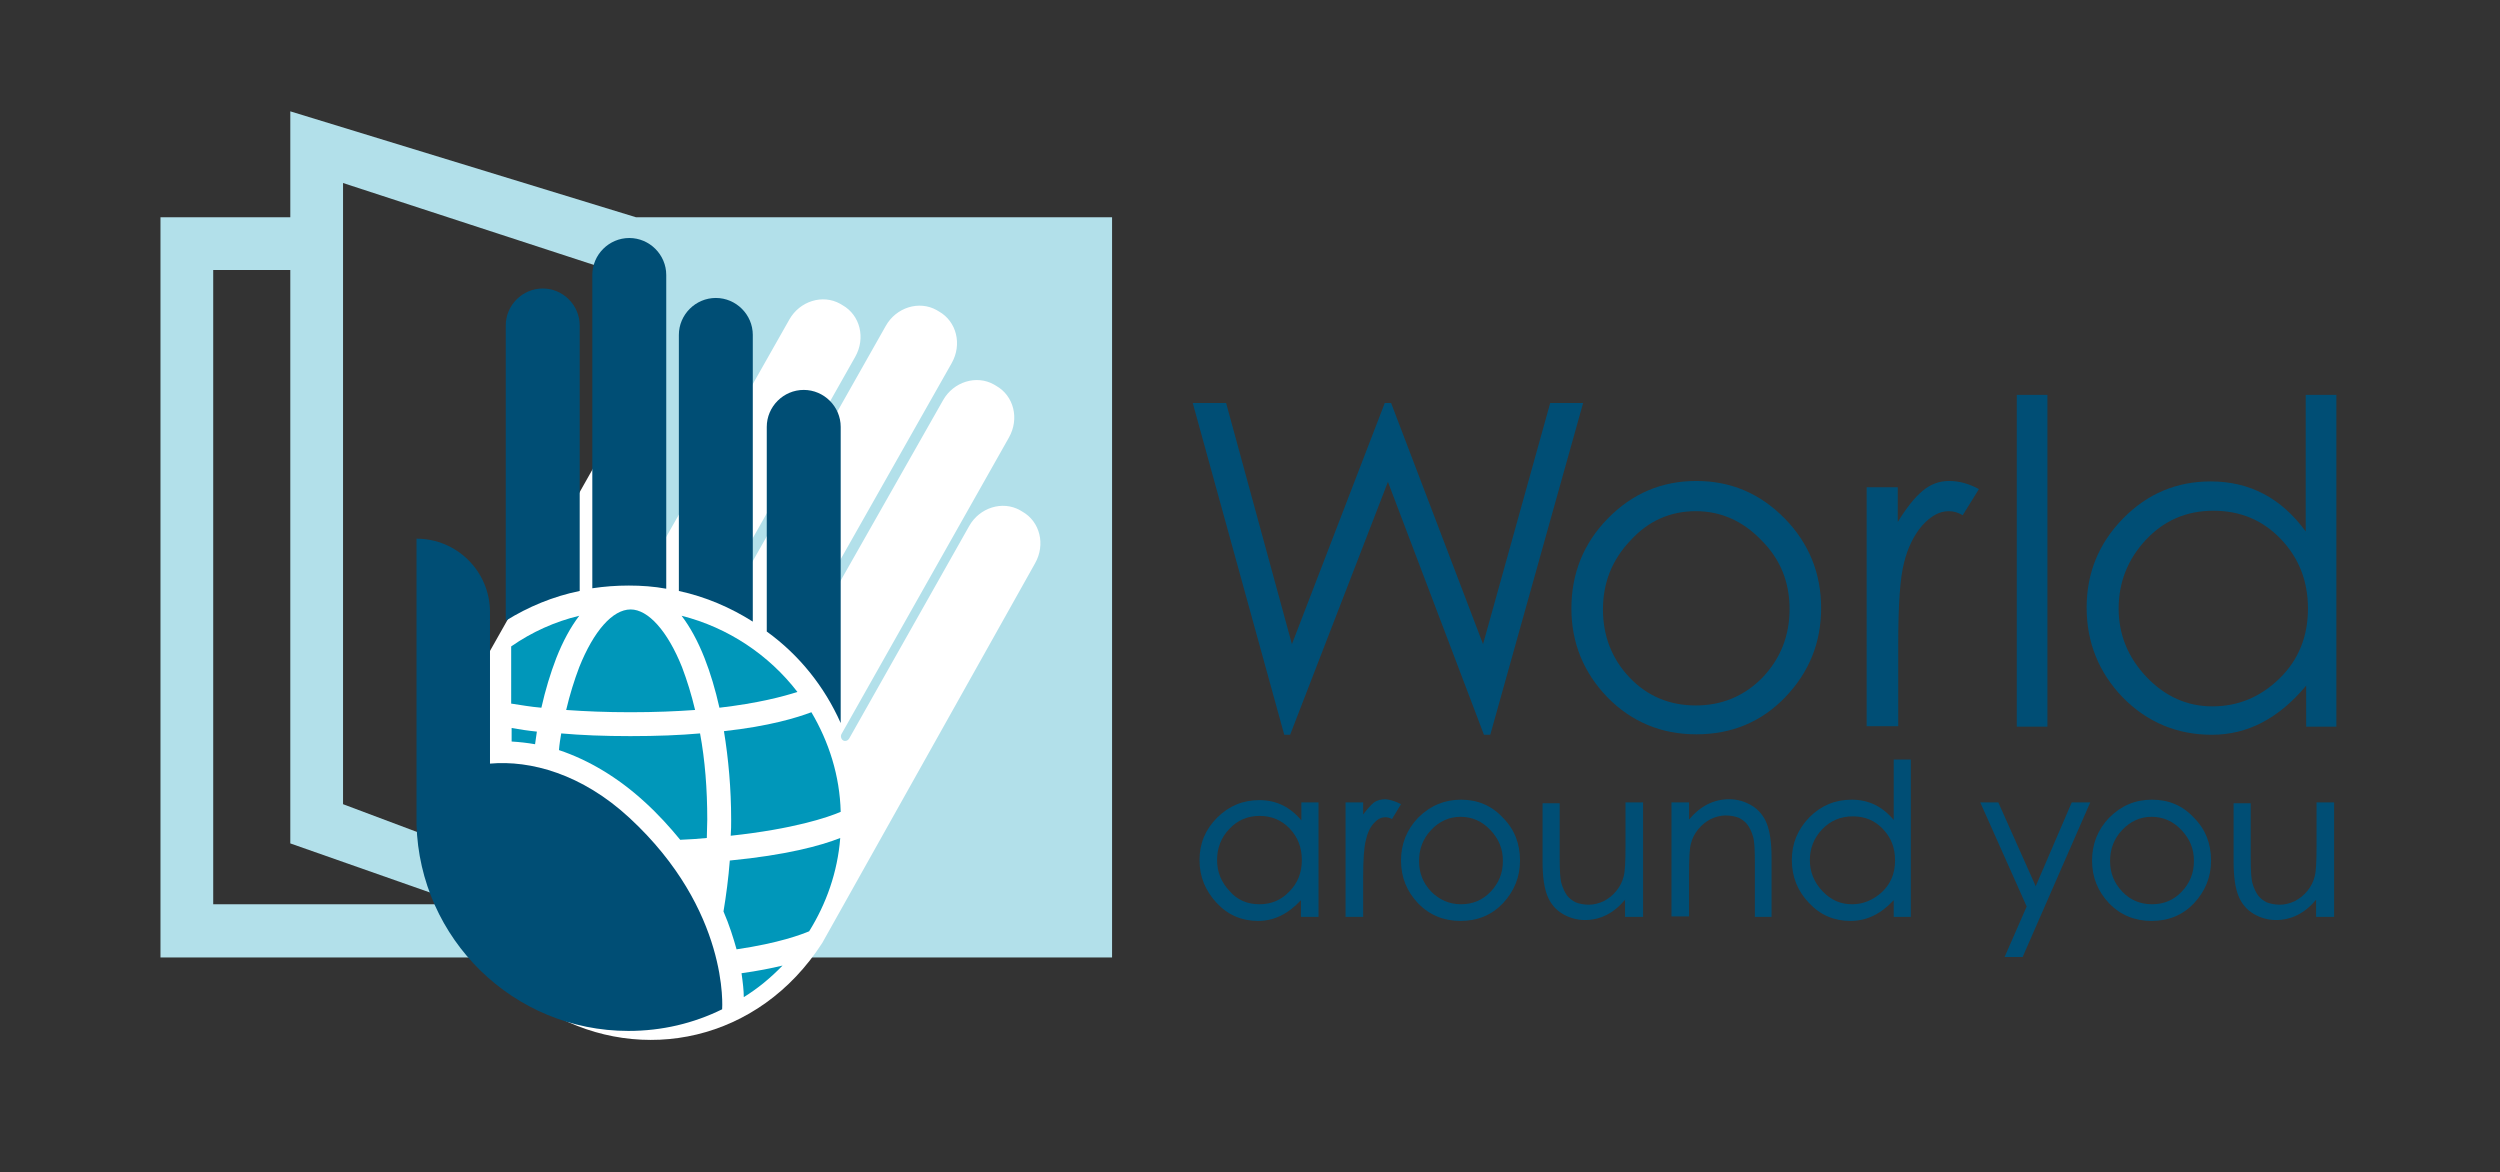 <?xml version="1.0" encoding="utf-8"?>
<!-- Generator: Adobe Illustrator 23.0.2, SVG Export Plug-In . SVG Version: 6.00 Build 0)  -->
<svg version="1.1" id="Layer_1" xmlns="http://www.w3.org/2000/svg" xmlns:xlink="http://www.w3.org/1999/xlink" x="0px" y="0px"
	 viewBox="0 0 554.6 260" style="enable-background:new 0 0 554.6 260;" xml:space="preserve">
<rect x="0" y="0" width="554.6" height="260" fill="#333333" stroke="none"/>
<style type="text/css">
	.st0{fill:#004E75;}
	.st1{fill:#B2E0EA;}
	.st2{fill:#FFFFFF;}
	.st3{fill:#0097BA;}
</style>
<g>
	<g>
		<path class="st1" d="M35.6,48.2v164.2h211.1V48.2H141.1L64.4,24.7v23.5H35.6z M135.2,200.6l-59.1-22.2V40.6l59.1,19.3V200.6z
			 M47.3,59.9h17.1v127.2l38.4,13.5H47.3V59.9z"/>
		<g>
			<path class="st2" d="M179,142l30.2-53.2c2.3-4.1,7.4-5.7,11.3-3.5l0.5,0.3c3.9,2.2,5.2,7.3,2.8,11.5l-37.1,65.7
				c-0.2,0.3-0.2,0.7,0,1.1c0,0,0,0,0,0c0.4,0.7,1.3,0.6,1.7-0.1l26.6-47.1c2.3-4.1,7.4-5.7,11.3-3.5l0.5,0.3
				c3.9,2.2,5.2,7.3,2.8,11.5c0,0-47.2,84.2-47.2,84.2c-14.1,21.9-40,27-60.2,15.6c-0.4-0.3-0.9-0.5-1.3-0.8
				c-0.6-0.3-1.1-0.6-1.7-0.9c-23-13-30.5-43.3-16.7-67.7c-4.8,8.5,11.1-19.7,35.4-62.7c8.6,4.8,11.3,16.1,6.2,25.2l-5.7,9.9
				l3.4,1.9l33.3-58.8c2.3-4.1,7.4-5.7,11.3-3.5l0.5,0.3c3.9,2.2,5.2,7.3,2.8,11.5l-30.4,53.8l2.2,1.2l35-61.9
				c2.3-4.1,7.4-5.7,11.3-3.5l0.5,0.3c3.9,2.2,5.2,7.3,2.8,11.5l-34.2,60.4L179,142z"/>
			<g>
				<g>
					<path class="st3" d="M139.9,135.2L139.9,135.2c-4,0-8.2,4.8-11.4,12.8c-1.1,2.9-2.1,6.1-2.9,9.5c4.2,0.3,8.9,0.5,14.2,0.5
						c0,0,0.1,0,0.1,0c5.4,0,10.2-0.2,14.3-0.5c-0.8-3.4-1.8-6.6-2.9-9.5C148.1,140,143.8,135.2,139.9,135.2z"/>
					<path class="st3" d="M176.9,153.5c-6.3-8.2-15.4-14.3-25.7-16.9c0,0,0,0,0,0c1.9,2.5,3.6,5.6,5.1,9.4c1.3,3.3,2.4,7,3.3,11
						c0,0,0,0,0,0C168.2,156,173.8,154.5,176.9,153.5z"/>
					<path class="st3" d="M180,158c-3.2,1.2-9.3,3.1-19.4,4.2c0,0,0,0,0,0c1,6.1,1.6,12.8,1.6,19.6c0,1.2,0,2.4-0.1,3.6c0,0,0,0,0,0
						c14-1.5,21.6-4.1,24.4-5.3C186.3,172.1,183.9,164.6,180,158C180,158,180,158,180,158z"/>
					<path class="st3" d="M113.5,156.1c2,0.3,4.2,0.7,6.6,0.9c0,0,0,0,0,0c0.9-4,2-7.6,3.3-11c1.5-3.8,3.2-6.9,5.1-9.4c0,0,0,0,0,0
						c-5.4,1.3-10.5,3.6-15.1,6.8V156.1z"/>
					<path class="st3" d="M113.5,164.5c1.7,0.1,3.5,0.3,5.2,0.6c0.1-0.9,0.3-1.9,0.4-2.8c0,0,0,0,0,0c-2-0.2-3.9-0.5-5.6-0.8V164.5z
						"/>
					<path class="st3" d="M142.9,177.8c3.1,2.8,5.7,5.7,8,8.5c2.1-0.1,4-0.2,5.9-0.4c0,0,0,0,0,0c0-1.4,0.1-2.7,0.1-4.1
						c0-6.7-0.5-13.2-1.6-19.1c0,0,0,0,0,0c-4.5,0.4-9.6,0.6-15.4,0.6c0,0-0.1,0-0.1,0c-5.8,0-10.8-0.2-15.3-0.6c0,0,0,0,0,0
						c-0.2,1.2-0.4,2.4-0.5,3.7C130.6,168.6,137.1,172.5,142.9,177.8z"/>
					<path class="st3" d="M161.9,190.9C161.9,190.9,161.9,191,161.9,190.9c-0.3,3.9-0.8,7.7-1.4,11.3c1.3,3,2.2,5.9,2.9,8.4
						c9.5-1.4,14.4-3.3,16.1-4c3.8-6.1,6.3-13.1,6.9-20.7C182.1,187.6,174.4,189.7,161.9,190.9z"/>
					<path class="st3" d="M173.6,214.2c-2.5,0.6-5.5,1.2-9.1,1.7c0.3,2.1,0.5,3.9,0.5,5.3C168.1,219.3,171,216.9,173.6,214.2
						C173.6,214.2,173.6,214.2,173.6,214.2z"/>
				</g>
				<path class="st0" d="M139.6,181.4c-10.5-9.7-21.9-12.8-30.9-12v-33.6c0-9-7.3-16.3-16.3-16.3c0,0,0,63.2,0,63.4
					c0.7,25.4,21.5,45.8,47,45.8c7.5,0,14.5-1.7,20.8-4.8C160.2,223.8,161.9,202,139.6,181.4z"/>
				<path class="st0" d="M128.6,131.1V72.2c0-4.5-3.7-8.2-8.2-8.2s-8.2,3.7-8.2,8.2v65.5C117.2,134.6,122.7,132.3,128.6,131.1z"/>
				<path class="st0" d="M139.5,129.9c2.8,0,5.6,0.2,8.3,0.7V61c0-4.5-3.7-8.2-8.2-8.2h0c-4.5,0-8.2,3.7-8.2,8.2v69.5
					C134.1,130.1,136.7,129.9,139.5,129.9z"/>
				<path class="st0" d="M167,137.9V74.3c0-4.5-3.7-8.2-8.2-8.2c-4.5,0-8.2,3.7-8.2,8.2v56.8C156.6,132.4,162.1,134.8,167,137.9z"/>
				<path class="st0" d="M186.5,160.4V94.7c0-4.5-3.7-8.2-8.2-8.2h0c-4.5,0-8.2,3.7-8.2,8.2v45.4
					C177.3,145.3,182.9,152.3,186.5,160.4z"/>
			</g>
		</g>
	</g>
	<g>
		<g>
			<path class="st0" d="M264.6,89.4h7.4l14.6,53.5l20.6-53.5h1.4l20.4,53.5l14.9-53.5h7.3L330.6,163h-1.4l-21.3-56.1L286.2,163h-1.3
				L264.6,89.4z"/>
			<path class="st0" d="M348.6,135c0-7.8,2.7-14.5,8.1-20c5.4-5.5,11.9-8.3,19.6-8.3s14.2,2.8,19.6,8.3c5.4,5.5,8.1,12.2,8.1,19.9
				c0,7.7-2.7,14.3-8,19.8s-11.9,8.2-19.7,8.2s-14.4-2.8-19.7-8.2C351.3,149.2,348.6,142.6,348.6,135z M397,135.1
				c0-5.9-2-11-6.2-15.2c-4.1-4.3-9-6.5-14.6-6.5c-5.6,0-10.5,2.1-14.5,6.5c-4.1,4.3-6.1,9.4-6.1,15.3c0,5.9,2,11,5.9,15.1
				c3.9,4.1,8.8,6.2,14.7,6.2c5.8,0,10.8-2.1,14.8-6.2C395,146.1,397,141,397,135.1z"/>
			<path class="st0" d="M414,108.1h7v7.7c1.9-3.1,3.7-5.4,5.5-6.9c1.8-1.5,3.7-2.2,5.9-2.2c2.2,0,4.4,0.6,6.6,1.8l-3.6,5.8
				c-1-0.6-2-0.9-3.1-0.9c-2.1,0-4,1.1-5.9,3.2c-1.8,2.1-3.2,4.9-4,8.2c-0.9,3.4-1.3,9.5-1.3,18.3v18h-7V108.1z"/>
			<path class="st0" d="M447.4,87.6h6.8v73.6h-6.8V87.6z"/>
			<path class="st0" d="M518.3,87.6v73.6h-6.7v-9.1c-6.1,7.3-13,10.9-20.9,10.9c-7.8,0-14.4-2.8-19.8-8.3c-5.3-5.5-8-12.2-8-19.9
				c0-7.7,2.7-14.3,8.1-19.8c5.4-5.5,11.9-8.2,19.4-8.2c8.7,0,15.7,3.7,21.1,11.1V87.6H518.3z M512,135c0-6.1-2-11.2-6-15.4
				c-4-4.2-9-6.3-15-6.3s-11,2.2-15,6.5c-4,4.3-6,9.4-6,15.2c0,5.8,2.1,10.9,6.2,15.2c4.1,4.3,9,6.5,14.6,6.5c5.6,0,10.6-2,14.9-6.2
				C509.9,146.4,512,141.2,512,135z"/>
		</g>
		<g>
			<path class="st0" d="M292.4,203.4h-3.8v-3.7c-2.8,3-5.9,4.6-9.5,4.6c-3.6,0-6.7-1.3-9.2-4s-3.8-5.8-3.8-9.5
				c0-3.7,1.3-6.8,3.9-9.4c2.6-2.6,5.7-3.9,9.4-3.9c3.7,0,6.8,1.5,9.3,4.5V178h3.8V203.4z M279.4,200.6c2.6,0,4.8-0.9,6.6-2.8
				c1.9-1.9,2.8-4.2,2.8-7c0-2.8-0.9-5.1-2.7-7s-4.1-2.8-6.7-2.8c-2.7,0-4.9,1-6.7,2.9s-2.7,4.2-2.7,6.9c0,2.6,0.9,4.9,2.8,6.9
				C274.5,199.7,276.8,200.6,279.4,200.6z"/>
			<path class="st0" d="M310.8,178.4l-2,3.3c-0.5-0.3-1-0.4-1.5-0.4c-1,0-1.8,0.5-2.6,1.4c-0.8,0.9-1.4,2.2-1.7,3.7
				c-0.4,1.5-0.6,4.3-0.6,8.3v8.7h-3.9V178h3.9v2.7c0.8-1.1,1.6-2,2.3-2.6c0.8-0.6,1.7-0.8,2.7-0.8
				C308.3,177.4,309.5,177.7,310.8,178.4z"/>
			<path class="st0" d="M324.1,177.4c3.7,0,6.8,1.3,9.3,4c2.6,2.6,3.8,5.8,3.8,9.5s-1.3,6.8-3.8,9.5c-2.5,2.6-5.6,3.9-9.4,3.9
				c-3.7,0-6.9-1.3-9.4-3.9c-2.5-2.6-3.8-5.8-3.8-9.5s1.3-6.9,3.8-9.5C317.3,178.7,320.5,177.4,324.1,177.4z M324.1,200.6
				c2.6,0,4.8-0.9,6.6-2.8s2.7-4.1,2.7-6.8s-0.9-4.9-2.8-6.9c-1.8-1.9-4-2.9-6.6-2.9c-2.5,0-4.7,1-6.5,2.9s-2.7,4.2-2.7,6.9
				s0.9,4.9,2.7,6.8C319.3,199.6,321.5,200.6,324.1,200.6z"/>
			<path class="st0" d="M364.4,203.4h-3.9v-3.8c-2.5,3-5.5,4.5-8.9,4.5c-1.8,0-3.5-0.5-5-1.4c-1.5-0.9-2.6-2.2-3.3-3.9
				c-0.7-1.7-1.1-4.2-1.1-7.6v-13h3.8v12.1c0,2.8,0.1,4.7,0.4,5.7c0.3,1,0.7,1.9,1.2,2.6c0.5,0.7,1.2,1.2,2,1.6
				c0.8,0.3,1.8,0.5,2.9,0.5c1.1,0,2.2-0.3,3.3-0.8c1.1-0.6,2-1.3,2.8-2.3c0.8-1,1.3-2,1.6-3.2c0.3-1.1,0.4-3.3,0.4-6.7V178h3.9
				V203.4z"/>
			<path class="st0" d="M393.1,203.4h-3.8v-12.1c0-2.8-0.1-4.7-0.4-5.7c-0.3-1-0.7-1.9-1.2-2.6c-0.5-0.7-1.2-1.2-2-1.6
				c-0.8-0.3-1.8-0.5-2.9-0.5c-1.1,0-2.2,0.3-3.3,0.8c-1.1,0.6-2,1.3-2.8,2.3s-1.3,2-1.6,3.2c-0.3,1.1-0.4,3.3-0.4,6.7v9.4h-3.9V178
				h3.9v3.8c2.5-3,5.5-4.5,8.9-4.5c1.8,0,3.5,0.5,5,1.4c1.5,0.9,2.6,2.2,3.3,3.9c0.7,1.7,1.1,4.2,1.1,7.6V203.4z"/>
			<path class="st0" d="M423.9,203.4h-3.8v-3.7c-2.8,3-5.9,4.6-9.6,4.6c-3.6,0-6.7-1.3-9.2-4c-2.5-2.6-3.8-5.8-3.8-9.5
				c0-3.7,1.3-6.8,3.9-9.5c2.6-2.6,5.7-3.9,9.4-3.9c3.7,0,6.8,1.5,9.3,4.5v-13.4h3.8V203.4z M410.9,200.6c2.4,0,4.6-0.9,6.6-2.7
				c1.9-1.8,2.9-4.1,2.9-7s-0.9-5.1-2.7-7c-1.8-1.9-4-2.8-6.7-2.8c-2.7,0-5,1-6.8,2.9s-2.7,4.2-2.7,6.8c0,2.6,0.9,4.9,2.8,6.9
				S408.3,200.6,410.9,200.6z"/>
			<path class="st0" d="M463.7,178l-15,34.3h-4l4.9-11.2L439.3,178h4l8.3,18.6l8-18.6H463.7z"/>
			<path class="st0" d="M477.4,177.4c3.7,0,6.8,1.3,9.3,4c2.6,2.6,3.8,5.8,3.8,9.5s-1.3,6.8-3.8,9.5c-2.5,2.6-5.6,3.9-9.4,3.9
				c-3.7,0-6.9-1.3-9.4-3.9c-2.5-2.6-3.8-5.8-3.8-9.5s1.3-6.9,3.8-9.5C470.6,178.7,473.7,177.4,477.4,177.4z M477.4,200.6
				c2.6,0,4.8-0.9,6.6-2.8s2.7-4.1,2.7-6.8s-0.9-4.9-2.8-6.9c-1.8-1.9-4-2.9-6.6-2.9c-2.5,0-4.7,1-6.5,2.9s-2.7,4.2-2.7,6.9
				s0.9,4.9,2.7,6.8C472.5,199.6,474.7,200.6,477.4,200.6z"/>
			<path class="st0" d="M517.7,203.4h-3.9v-3.8c-2.5,3-5.5,4.5-8.9,4.5c-1.8,0-3.5-0.5-5-1.4c-1.5-0.9-2.6-2.2-3.3-3.9
				c-0.7-1.7-1.1-4.2-1.1-7.6v-13h3.8v12.1c0,2.8,0.1,4.7,0.4,5.7c0.3,1,0.7,1.9,1.2,2.6c0.5,0.7,1.2,1.2,2,1.6
				c0.8,0.3,1.8,0.5,2.9,0.5c1.1,0,2.2-0.3,3.3-0.8c1.1-0.6,2-1.3,2.8-2.3c0.8-1,1.3-2,1.6-3.2c0.3-1.1,0.4-3.3,0.4-6.7V178h3.9
				V203.4z"/>
		</g>
	</g>
</g>
</svg>
